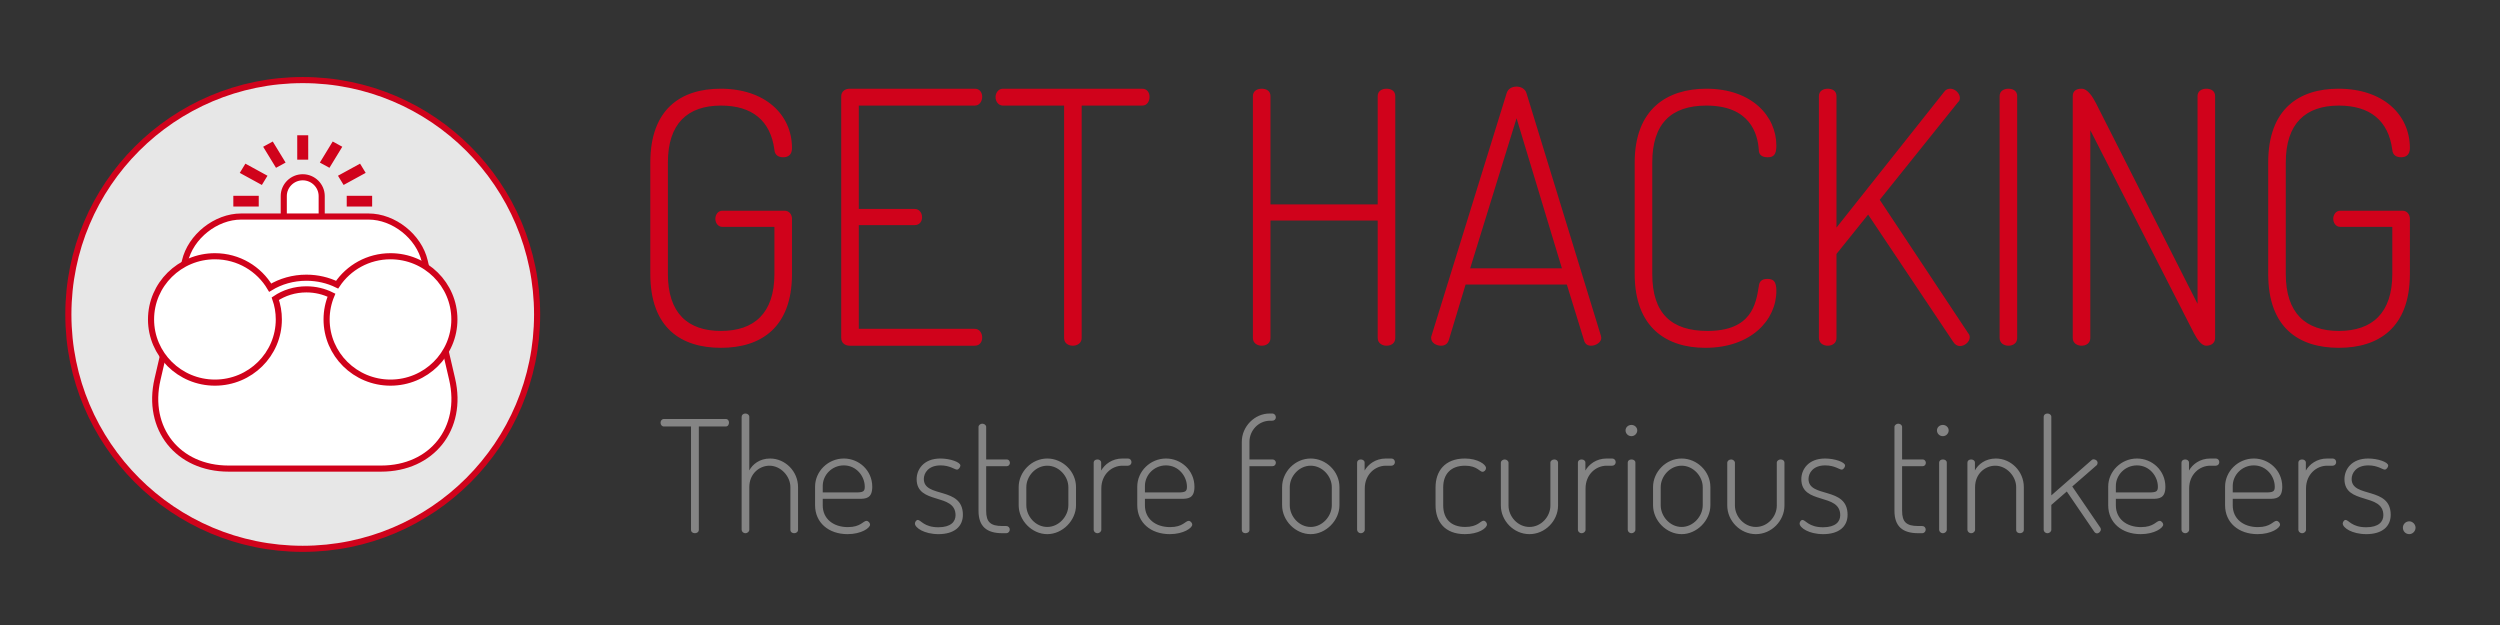 <?xml version="1.0" encoding="UTF-8"?>
<svg width="1280px" height="320px" viewBox="0 0 1280 320" version="1.1" xmlns="http://www.w3.org/2000/svg" xmlns:xlink="http://www.w3.org/1999/xlink">
    <rect x="0" y="0" width="1280" height="320" fill="#333333" stroke="none"/>
    <!-- Generator: Sketch 49.3 (51167) - http://www.bohemiancoding.com/sketch -->
    <title>logo-store</title>
    <desc>Created with Sketch.</desc>
    <defs></defs>
    <g id="logo-store" stroke="none" stroke-width="1" fill="none" fill-rule="evenodd">
        <g id="Oval-13-+-icon-copy" transform="translate(35, 41)" stroke="#D0021B" stroke-width="3.13">
            <circle id="Oval-13" fill="#E7E7E7" cx="120" cy="120" r="120"></circle>
            <g id="icon-copy" transform="translate(40.784, 29.804)" fill="#FFFFFF">
                <path d="M83.933,80.784 L82.049,80.784 L82.049,47.435 L83.933,47.435 L83.933,80.784 L83.933,80.784 Z M88.924,29.575 C88.924,24.287 84.555,19.959 79.215,19.959 L79.215,19.959 C73.875,19.959 69.505,24.286 69.505,29.575 L69.505,41.328 L88.923,41.328 L88.923,29.575 L88.924,29.575 Z M88.924,43.387 L69.506,43.387 L68.274,43.387 L68.274,45.447 L69.508,45.447 L88.925,45.447 L90.158,45.447 L90.158,43.387 L88.924,43.387 L88.924,43.387 Z M76.381,47.435 L74.497,47.435 L74.497,73.459 L76.381,73.459 L76.381,47.435 L76.381,47.435 Z M55.129,31.006 L45.243,31.006 L45.243,33.369 L55.129,33.369 L55.129,31.006 L55.129,31.006 Z M58.979,19.762 L50.418,15.081 L49.171,17.128 L57.732,21.808 L58.979,19.762 L58.979,19.762 Z M68.25,11.847 L63.307,3.74 L61.146,4.922 L66.089,13.028 L68.25,11.847 L68.25,11.847 Z M80.459,9.38 L80.459,0.02 L77.964,0.02 L77.966,9.38 L80.459,9.38 L80.459,9.38 Z M97.278,4.918 L95.117,3.737 L90.176,11.843 L92.337,13.024 L97.278,4.918 L97.278,4.918 Z M109.257,17.122 L108.009,15.076 L99.45,19.758 L100.698,21.804 L109.257,17.122 L109.257,17.122 Z M113.188,33.362 L113.188,30.999 L103.302,31.001 L103.302,33.363 L113.188,33.362 L113.188,33.362 Z" id="Shape"></path>
                <path d="M47.686,40.059 C34.717,40.059 21.829,50.294 18.897,62.928 L4.871,123.366 C-0.993,148.633 15.267,169.116 41.218,169.116 L119.367,169.116 C145.305,169.116 161.578,148.631 155.714,123.366 L141.689,62.928 C138.758,50.298 125.878,40.059 112.899,40.059 L47.686,40.059 Z" id="face"></path>
                <path d="M96.818,74.955 C102.669,66.182 112.724,60.392 124.146,60.392 C142.213,60.392 156.859,74.877 156.859,92.745 C156.859,110.613 142.213,125.098 124.146,125.098 C106.079,125.098 91.433,110.613 91.433,92.745 C91.433,88.347 92.321,84.154 93.928,80.331 C90.124,78.431 85.745,77.349 81.086,77.349 C75.114,77.349 69.603,79.127 65.171,82.127 C66.339,85.453 66.974,89.026 66.974,92.745 C66.974,110.613 52.328,125.098 34.261,125.098 C16.194,125.098 1.548,110.613 1.548,92.745 C1.548,74.877 16.194,60.392 34.261,60.392 C46.335,60.392 56.881,66.861 62.549,76.487 C67.839,73.266 74.219,71.385 81.086,71.385 C86.78,71.385 92.138,72.678 96.818,74.955 Z" id="eye-bridge"></path>
            </g>
        </g>
        <g id="text" transform="translate(320, -8)">
            <path d="M76.5,84.74 C74.52,69.62 64.98,62.06 49.14,62.06 C32.04,62.06 21.96,71.24 21.96,91.22 L21.96,148.28 C21.96,168.26 32.04,177.44 49.14,177.44 C66.24,177.44 76.5,168.26 76.5,148.28 L76.5,124.16 L49.86,124.16 C47.52,124.16 46.26,122 46.26,120.02 C46.26,118.04 47.52,115.88 49.86,115.88 L81.72,115.88 C84.06,115.88 85.5,117.86 85.5,120.02 L85.5,148.28 C85.5,175.82 69.48,186.08 49.14,186.08 C28.62,186.08 12.96,175.82 12.96,148.28 L12.96,91.22 C12.96,63.68 28.8,53.42 48.96,53.42 C71.64,53.42 85.5,66.56 85.5,83.84 C85.5,87.26 83.52,88.52 81,88.52 C78.66,88.52 76.68,87.44 76.5,84.74 Z M119.7,62.06 L119.7,114.98 L148.32,114.98 C150.66,114.98 152.1,116.96 152.1,119.3 C152.1,121.1 151.02,123.26 148.32,123.26 L119.7,123.26 L119.7,176.36 L179.1,176.36 C181.44,176.36 182.88,178.52 182.88,180.86 C182.88,182.84 181.8,185 179.1,185 L115.02,185 C112.86,185 110.7,183.74 110.7,181.04 L110.7,57.38 C110.7,54.68 112.86,53.42 115.02,53.42 L179.1,53.42 C181.8,53.42 182.88,55.58 182.88,57.56 C182.88,59.9 181.44,62.06 179.1,62.06 L119.7,62.06 Z M193.5,53.42 L264.78,53.42 C267.3,53.42 268.56,55.4 268.56,57.56 C268.56,59.72 267.48,62.06 264.78,62.06 L233.82,62.06 L233.82,181.04 C233.82,183.74 231.48,185 229.32,185 C226.98,185 224.82,183.74 224.82,181.04 L224.82,62.06 L193.5,62.06 C191.16,62.06 189.72,59.9 189.72,57.74 C189.72,55.58 191.16,53.42 193.5,53.42 Z M385.38,181.04 L385.38,120.92 L330.48,120.92 L330.48,181.04 C330.48,183.74 328.32,185 325.98,185 C323.82,185 321.48,183.74 321.48,181.04 L321.48,57.2 C321.48,54.5 323.82,53.42 325.98,53.42 C328.32,53.42 330.48,54.5 330.48,57.2 L330.48,112.64 L385.38,112.64 L385.38,57.2 C385.38,54.5 387.72,53.42 389.88,53.42 C392.22,53.42 394.38,54.5 394.38,57.2 L394.38,181.04 C394.38,183.74 392.22,185 389.88,185 C387.72,185 385.38,183.74 385.38,181.04 Z M417.78,185 C415.44,185 412.74,183.56 412.74,181.04 C412.74,180.68 412.74,180.32 412.92,179.96 L451.44,55.58 C452.16,53.42 454.14,52.34 456.48,52.34 C458.64,52.34 460.8,53.42 461.52,55.58 L499.68,179.96 C499.68,180.32 499.86,180.5 499.86,181.04 C499.86,183.2 497.16,185 494.64,185 C493.02,185 491.58,184.28 491.04,182.3 L482.22,153.68 L430.38,153.68 L421.74,182.3 C421.02,184.28 419.58,185 417.78,185 Z M432.72,145.4 L479.7,145.4 L456.48,68.54 L432.72,145.4 Z M580.5,84.74 C579.96,76.46 576,62.06 553.68,62.06 C535.68,62.06 525.96,71.24 525.96,91.22 L525.96,148.28 C525.96,168.44 535.68,177.44 554.22,177.44 C576.9,177.44 579.06,163.58 580.5,154.58 C580.68,152.42 581.76,150.8 584.82,150.8 C587.88,150.8 589.5,151.88 589.5,156.92 C589.5,171.86 576.54,186.08 553.14,186.08 C533.34,186.08 516.96,175.82 516.96,148.28 L516.96,91.22 C516.96,63.68 533.7,53.42 553.68,53.42 C576.9,53.42 589.5,67.46 589.5,82.58 C589.5,87.44 587.88,88.52 585,88.52 C581.4,88.52 580.5,86.54 580.5,84.74 Z M611.28,181.04 L611.28,57.2 C611.28,54.5 613.62,53.42 615.78,53.42 C618.12,53.42 620.28,54.5 620.28,57.2 L620.28,124.52 L675.54,54.86 C676.26,53.78 677.52,53.42 678.6,53.42 C680.94,53.42 683.46,55.76 683.46,58.1 C683.46,58.82 683.28,59.72 682.56,60.26 L642.42,110.3 L687.78,178.7 C688.32,179.24 688.5,179.96 688.5,180.68 C688.5,183.02 685.98,185.18 683.46,185.18 C682.2,185.18 680.94,184.46 680.04,183.02 L636.48,117.86 L620.28,138.02 L620.28,181.04 C620.28,183.74 618.12,185 615.78,185 C613.62,185 611.28,183.74 611.28,181.04 Z M703.8,181.04 L703.8,57.2 C703.8,54.5 706.14,53.42 708.3,53.42 C710.64,53.42 712.8,54.5 712.8,57.2 L712.8,181.04 C712.8,183.74 710.64,185 708.3,185 C706.14,185 703.8,183.74 703.8,181.04 Z M809.64,185 C806.94,185 804.78,181.4 803.16,178.34 L750.24,74.66 L750.24,181.04 C750.24,183.74 748.08,185 745.74,185 C743.58,185 741.24,183.74 741.24,181.04 L741.24,57.2 C741.24,54.32 743.4,53.42 745.74,53.42 C748.98,53.42 751.5,57.74 753.12,60.8 L805.14,163.58 L805.14,57.2 C805.14,54.5 807.48,53.42 809.64,53.42 C811.98,53.42 814.14,54.5 814.14,57.2 L814.14,181.04 C814.14,183.74 811.98,185 809.64,185 Z M904.86,84.74 C902.88,69.62 893.34,62.06 877.5,62.06 C860.4,62.06 850.32,71.24 850.32,91.22 L850.32,148.28 C850.32,168.26 860.4,177.44 877.5,177.44 C894.6,177.44 904.86,168.26 904.86,148.28 L904.86,124.16 L878.22,124.16 C875.88,124.16 874.62,122 874.62,120.02 C874.62,118.04 875.88,115.88 878.22,115.88 L910.08,115.88 C912.42,115.88 913.86,117.86 913.86,120.02 L913.86,148.28 C913.86,175.82 897.84,186.08 877.5,186.08 C856.98,186.08 841.32,175.82 841.32,148.28 L841.32,91.22 C841.32,63.68 857.16,53.42 877.32,53.42 C900,53.42 913.86,66.56 913.86,83.84 C913.86,87.26 911.88,88.52 909.36,88.52 C907.02,88.52 905.04,87.44 904.86,84.74 Z" id="GET-HACKING-Copy" fill="#D0021B"></path>
            <path d="M19.88,222.52 L51.56,222.52 C52.68,222.52 53.24,223.4 53.24,224.36 C53.24,225.32 52.76,226.36 51.56,226.36 L37.8,226.36 L37.8,279.24 C37.8,280.44 36.76,281 35.8,281 C34.76,281 33.8,280.44 33.8,279.24 L33.8,226.36 L19.88,226.36 C18.84,226.36 18.2,225.4 18.2,224.44 C18.2,223.48 18.84,222.52 19.88,222.52 Z M63.64,257.4 L63.64,279.24 C63.64,280.12 62.76,281 61.64,281 C60.52,281 59.72,280.12 59.72,279.24 L59.72,221.4 C59.72,220.44 60.52,219.72 61.64,219.72 C62.76,219.72 63.64,220.44 63.64,221.4 L63.64,248.84 C65.32,245.72 68.92,242.76 74.28,242.76 C82.04,242.76 88.6,249.32 88.6,257.4 L88.6,279.24 C88.6,280.44 87.56,281 86.6,281 C85.64,281 84.68,280.44 84.68,279.24 L84.68,257.4 C84.68,251.88 79.8,246.44 73.96,246.44 C68.84,246.44 63.64,250.52 63.64,257.4 Z M112.04,242.76 C119.8,242.76 126.6,248.84 126.6,257.24 C126.6,263.24 123.24,263.4 119.8,263.4 L101.24,263.4 L101.24,266.76 C101.24,273.64 106.68,277.88 114.12,277.88 C120.68,277.88 121.96,274.68 123.64,274.68 C124.6,274.68 125.48,275.8 125.48,276.6 C125.48,278.28 121.08,281.48 113.96,281.48 C104.2,281.48 97.32,275.56 97.32,266.68 L97.32,257.16 C97.32,249.32 103.96,242.76 112.04,242.76 Z M101.24,260.12 L118.28,260.12 C121.88,260.12 122.76,259.64 122.76,257.24 C122.76,251.8 118.44,246.28 112.04,246.28 C105.96,246.28 101.24,251.16 101.24,256.84 L101.24,260.12 Z M160.44,277.96 C166.84,277.96 169.24,275.08 169.24,271.8 C169.24,260.2 149.32,266.6 149.32,253.32 C149.32,248.44 152.84,242.76 161.48,242.76 C166.44,242.76 171.72,244.6 171.72,246.36 C171.72,247.08 170.92,248.44 169.96,248.44 C168.84,248.44 166.36,246.28 161.56,246.28 C155.24,246.28 153,250.28 153,253.24 C153,263.16 173,256.92 173,271.56 C173,277.72 168.44,281.48 160.52,281.48 C153.16,281.48 148.44,278.2 148.44,276.04 C148.44,275.24 149.16,274.2 149.88,274.2 C151.48,274.2 153.08,277.96 160.44,277.96 Z M184.92,246.68 L184.92,269.56 C184.92,275.24 187.08,277.32 193.16,277.32 L195.16,277.32 C196.28,277.32 197,278.12 197,279.16 C197,280.12 196.28,281 195.16,281 L193.16,281 C185.24,281 181,277.56 181,269.56 L181,226.6 C181,225.64 182.04,224.92 182.92,224.92 C183.96,224.92 184.92,225.64 184.92,226.6 L184.92,243.24 L195.56,243.24 C196.36,243.24 197.08,244.04 197.08,245 C197.08,245.88 196.36,246.68 195.56,246.68 L184.92,246.68 Z M216.2,242.76 C224.04,242.76 230.92,249.32 230.92,257.4 L230.92,266.68 C230.92,274.44 224.04,281.48 216.2,281.48 C208.36,281.48 201.56,274.52 201.56,266.68 L201.56,257.4 C201.56,249.56 208.2,242.76 216.2,242.76 Z M227,266.68 L227,257.4 C227,251.88 222.2,246.44 216.2,246.44 C210.2,246.44 205.48,251.88 205.48,257.4 L205.48,266.68 C205.48,272.36 210.2,277.8 216.2,277.8 C222.12,277.8 227,272.36 227,266.68 Z M257.56,246.44 L254.68,246.44 C249.24,246.44 243.88,250.84 243.88,258.12 L243.88,279.24 C243.88,280.12 243,281 241.88,281 C240.76,281 239.96,280.12 239.96,279.24 L239.96,244.84 C239.96,243.88 240.76,243.24 241.88,243.24 C242.92,243.24 243.8,243.88 243.8,244.84 L243.8,248.92 C245.56,245.8 249.32,242.76 254.68,242.76 L257.56,242.76 C258.52,242.76 259.32,243.56 259.32,244.6 C259.32,245.64 258.52,246.44 257.56,246.44 Z M277,242.76 C284.76,242.76 291.56,248.84 291.56,257.24 C291.56,263.24 288.2,263.4 284.76,263.4 L266.2,263.4 L266.2,266.76 C266.2,273.64 271.64,277.88 279.08,277.88 C285.64,277.88 286.92,274.68 288.6,274.68 C289.56,274.68 290.44,275.8 290.44,276.6 C290.44,278.28 286.04,281.48 278.92,281.48 C269.16,281.48 262.28,275.56 262.28,266.68 L262.28,257.16 C262.28,249.32 268.92,242.76 277,242.76 Z M266.2,260.12 L283.24,260.12 C286.84,260.12 287.72,259.64 287.72,257.24 C287.72,251.8 283.4,246.28 277,246.28 C270.92,246.28 266.2,251.16 266.2,256.84 L266.2,260.12 Z M319.72,234.04 L319.72,243.24 L331.56,243.24 C332.52,243.24 333.24,244.04 333.24,244.92 C333.24,245.88 332.52,246.68 331.56,246.68 L319.72,246.68 L319.72,279.32 C319.72,280.36 318.76,281 317.64,281 C316.6,281 315.8,280.36 315.8,279.32 L315.8,234.2 C315.8,226.36 322.36,219.72 330.04,219.72 L331.4,219.72 C332.44,219.72 333.24,220.6 333.24,221.64 C333.24,222.68 332.44,223.4 331.4,223.4 L330.36,223.4 C324.28,223.4 319.8,228.44 319.72,234.04 Z M351.08,242.76 C358.92,242.76 365.8,249.32 365.8,257.4 L365.8,266.68 C365.8,274.44 358.92,281.48 351.08,281.48 C343.24,281.48 336.44,274.52 336.44,266.68 L336.44,257.4 C336.44,249.56 343.08,242.76 351.08,242.76 Z M361.88,266.68 L361.88,257.4 C361.88,251.88 357.08,246.44 351.08,246.44 C345.08,246.44 340.36,251.88 340.36,257.4 L340.36,266.68 C340.36,272.36 345.08,277.8 351.08,277.8 C357,277.8 361.88,272.36 361.88,266.68 Z M392.44,246.44 L389.56,246.44 C384.12,246.44 378.76,250.84 378.76,258.12 L378.76,279.24 C378.76,280.12 377.88,281 376.76,281 C375.64,281 374.84,280.12 374.84,279.24 L374.84,244.84 C374.84,243.88 375.64,243.24 376.76,243.24 C377.8,243.24 378.68,243.88 378.68,244.84 L378.68,248.92 C380.44,245.8 384.2,242.76 389.56,242.76 L392.44,242.76 C393.4,242.76 394.2,243.56 394.2,244.6 C394.2,245.64 393.4,246.44 392.44,246.44 Z M430.04,281.48 C419.8,281.48 415,275.16 415,266.68 L415,257.56 C415,249.24 419.72,242.76 430.04,242.76 C436.6,242.76 440.84,245.8 440.84,247.64 C440.84,248.6 440.04,249.56 439,249.56 C437.64,249.56 436.2,246.44 430.12,246.44 C422.84,246.44 418.92,250.68 418.92,257.56 L418.92,266.68 C418.92,273.56 422.76,277.8 430.2,277.8 C436.68,277.8 438.04,274.6 439.56,274.6 C440.52,274.6 441.32,275.64 441.32,276.52 C441.32,278.44 437,281.48 430.04,281.48 Z M463.08,281.48 C455,281.48 448.44,274.6 448.44,266.84 L448.44,244.92 C448.44,244.04 449.32,243.24 450.44,243.24 C451.4,243.24 452.36,244.04 452.36,244.92 L452.36,266.84 C452.36,272.44 457.08,277.8 463.08,277.8 C469.08,277.8 473.8,272.52 473.8,266.84 L473.8,244.84 C473.8,243.96 474.76,243.24 475.8,243.24 C476.92,243.24 477.72,243.96 477.72,244.84 L477.72,266.84 C477.72,274.68 471.08,281.48 463.08,281.48 Z M505.48,246.44 L502.6,246.44 C497.16,246.44 491.8,250.84 491.8,258.12 L491.8,279.24 C491.8,280.12 490.92,281 489.8,281 C488.68,281 487.88,280.12 487.88,279.24 L487.88,244.84 C487.88,243.88 488.68,243.24 489.8,243.24 C490.84,243.24 491.72,243.88 491.72,244.84 L491.72,248.92 C493.48,245.8 497.24,242.76 502.6,242.76 L505.48,242.76 C506.44,242.76 507.24,243.56 507.24,244.6 C507.24,245.64 506.44,246.44 505.48,246.44 Z M515.32,243.24 C516.44,243.24 517.32,243.88 517.32,244.84 L517.32,279.24 C517.32,280.12 516.44,281 515.32,281 C514.2,281 513.4,280.12 513.4,279.24 L513.4,244.84 C513.4,243.88 514.2,243.24 515.32,243.24 Z M515.32,225.56 C516.92,225.56 518.28,226.84 518.28,228.36 C518.28,229.96 516.92,231.32 515.32,231.32 C513.56,231.32 512.28,229.96 512.28,228.36 C512.28,226.84 513.56,225.56 515.32,225.56 Z M541,242.76 C548.84,242.76 555.72,249.32 555.72,257.4 L555.72,266.68 C555.72,274.44 548.84,281.48 541,281.48 C533.16,281.48 526.36,274.52 526.36,266.68 L526.36,257.4 C526.36,249.56 533,242.76 541,242.76 Z M551.8,266.68 L551.8,257.4 C551.8,251.88 547,246.44 541,246.44 C535,246.44 530.28,251.88 530.28,257.4 L530.28,266.68 C530.28,272.36 535,277.8 541,277.8 C546.92,277.8 551.8,272.36 551.8,266.68 Z M579,281.48 C570.92,281.48 564.36,274.6 564.36,266.84 L564.36,244.92 C564.36,244.04 565.24,243.24 566.36,243.24 C567.32,243.24 568.28,244.04 568.28,244.92 L568.28,266.84 C568.28,272.44 573,277.8 579,277.8 C585,277.8 589.72,272.52 589.72,266.84 L589.72,244.84 C589.72,243.96 590.68,243.24 591.72,243.24 C592.84,243.24 593.64,243.96 593.64,244.84 L593.64,266.84 C593.64,274.68 587,281.48 579,281.48 Z M613.4,277.96 C619.8,277.96 622.2,275.08 622.2,271.8 C622.2,260.2 602.28,266.6 602.28,253.32 C602.28,248.44 605.8,242.76 614.44,242.76 C619.4,242.76 624.68,244.6 624.68,246.36 C624.68,247.08 623.88,248.44 622.92,248.44 C621.8,248.44 619.32,246.28 614.52,246.28 C608.2,246.28 605.96,250.28 605.96,253.24 C605.96,263.16 625.96,256.92 625.96,271.56 C625.96,277.72 621.4,281.48 613.48,281.48 C606.12,281.48 601.4,278.2 601.4,276.04 C601.4,275.24 602.12,274.2 602.84,274.2 C604.44,274.2 606.04,277.96 613.4,277.96 Z M653.88,246.68 L653.88,269.56 C653.88,275.24 656.04,277.32 662.12,277.32 L664.12,277.32 C665.24,277.32 665.96,278.12 665.96,279.16 C665.96,280.12 665.24,281 664.12,281 L662.12,281 C654.2,281 649.96,277.56 649.96,269.56 L649.96,226.6 C649.96,225.64 651,224.92 651.88,224.92 C652.92,224.92 653.88,225.64 653.88,226.6 L653.88,243.24 L664.52,243.24 C665.32,243.24 666.04,244.04 666.04,245 C666.04,245.88 665.32,246.68 664.52,246.68 L653.88,246.68 Z M674.76,243.24 C675.88,243.24 676.76,243.88 676.76,244.84 L676.76,279.24 C676.76,280.12 675.88,281 674.76,281 C673.64,281 672.84,280.12 672.84,279.24 L672.84,244.84 C672.84,243.88 673.64,243.24 674.76,243.24 Z M674.76,225.56 C676.36,225.56 677.72,226.84 677.72,228.36 C677.72,229.96 676.36,231.32 674.76,231.32 C673,231.32 671.72,229.96 671.72,228.36 C671.72,226.84 673,225.56 674.76,225.56 Z M691.24,257.4 L691.24,279.24 C691.24,280.12 690.36,281 689.24,281 C688.12,281 687.32,280.12 687.32,279.24 L687.32,244.84 C687.32,243.88 688.12,243.24 689.24,243.24 C690.28,243.24 691.16,243.88 691.16,244.84 L691.16,248.84 C692.84,245.72 696.52,242.76 701.88,242.76 C709.64,242.76 716.2,249.32 716.2,257.4 L716.2,279.24 C716.2,280.44 715.16,281 714.2,281 C713.24,281 712.28,280.44 712.28,279.24 L712.28,257.4 C712.28,251.88 707.4,246.44 701.56,246.44 C696.44,246.44 691.24,250.52 691.24,257.4 Z M753.4,246.28 L741,257.08 L755.4,278.2 C755.56,278.44 755.64,278.84 755.64,279.08 C755.64,280.04 754.68,281.08 753.64,281.08 C753.16,281.08 752.68,280.84 752.28,280.28 L738.2,259.64 L730.28,266.52 L730.28,279.24 C730.28,280.12 729.4,281 728.28,281 C727.16,281 726.36,280.12 726.36,279.24 L726.36,221.4 C726.36,220.44 727.16,219.72 728.28,219.72 C729.4,219.72 730.28,220.44 730.28,221.4 L730.28,261.64 L750.92,243.56 C751.16,243.32 751.48,243.16 751.88,243.16 C752.84,243.16 753.96,243.8 753.96,245 C753.96,245.4 753.8,245.96 753.4,246.28 Z M774.12,242.76 C781.88,242.76 788.68,248.84 788.68,257.24 C788.68,263.24 785.32,263.4 781.88,263.4 L763.32,263.4 L763.32,266.76 C763.32,273.64 768.76,277.88 776.2,277.88 C782.76,277.88 784.04,274.68 785.72,274.68 C786.68,274.68 787.56,275.8 787.56,276.6 C787.56,278.28 783.16,281.48 776.04,281.48 C766.28,281.48 759.4,275.56 759.4,266.68 L759.4,257.16 C759.4,249.32 766.04,242.76 774.12,242.76 Z M763.32,260.12 L780.36,260.12 C783.96,260.12 784.84,259.64 784.84,257.24 C784.84,251.8 780.52,246.28 774.12,246.28 C768.04,246.28 763.32,251.16 763.32,256.84 L763.32,260.12 Z M814.52,246.44 L811.64,246.44 C806.2,246.44 800.84,250.84 800.84,258.12 L800.84,279.24 C800.84,280.12 799.96,281 798.84,281 C797.72,281 796.92,280.12 796.92,279.24 L796.92,244.84 C796.92,243.88 797.72,243.24 798.84,243.24 C799.88,243.24 800.76,243.88 800.76,244.84 L800.76,248.92 C802.52,245.8 806.28,242.76 811.64,242.76 L814.52,242.76 C815.48,242.76 816.28,243.56 816.28,244.6 C816.28,245.64 815.48,246.44 814.52,246.44 Z M833.96,242.76 C841.72,242.76 848.52,248.84 848.52,257.24 C848.52,263.24 845.16,263.4 841.72,263.4 L823.16,263.4 L823.16,266.76 C823.16,273.64 828.6,277.88 836.04,277.88 C842.6,277.88 843.88,274.68 845.56,274.68 C846.52,274.68 847.4,275.8 847.4,276.6 C847.4,278.28 843,281.48 835.88,281.48 C826.12,281.48 819.24,275.56 819.24,266.68 L819.24,257.16 C819.24,249.32 825.88,242.76 833.96,242.76 Z M823.16,260.12 L840.2,260.12 C843.8,260.12 844.68,259.64 844.68,257.24 C844.68,251.8 840.36,246.28 833.96,246.28 C827.88,246.28 823.16,251.16 823.16,256.84 L823.16,260.12 Z M874.36,246.44 L871.48,246.44 C866.04,246.44 860.68,250.84 860.68,258.12 L860.68,279.24 C860.68,280.12 859.8,281 858.68,281 C857.56,281 856.76,280.12 856.76,279.24 L856.76,244.84 C856.76,243.88 857.56,243.24 858.68,243.24 C859.72,243.24 860.6,243.88 860.6,244.84 L860.6,248.92 C862.36,245.8 866.12,242.76 871.48,242.76 L874.36,242.76 C875.32,242.76 876.12,243.56 876.12,244.6 C876.12,245.64 875.32,246.44 874.36,246.44 Z M891.48,277.96 C897.88,277.96 900.28,275.08 900.28,271.8 C900.28,260.2 880.36,266.6 880.36,253.32 C880.36,248.44 883.88,242.76 892.52,242.76 C897.48,242.76 902.76,244.6 902.76,246.36 C902.76,247.08 901.96,248.44 901,248.44 C899.88,248.44 897.4,246.28 892.6,246.28 C886.28,246.28 884.04,250.28 884.04,253.24 C884.04,263.16 904.04,256.92 904.04,271.56 C904.04,277.72 899.48,281.48 891.56,281.48 C884.2,281.48 879.48,278.2 879.48,276.04 C879.48,275.24 880.2,274.2 880.92,274.2 C882.52,274.2 884.12,277.96 891.48,277.96 Z M913.56,274.92 C915.24,274.92 916.76,276.44 916.76,278.2 C916.76,279.96 915.24,281.48 913.56,281.48 C911.64,281.48 910.28,279.96 910.28,278.2 C910.28,276.44 911.64,274.92 913.56,274.92 Z" id="The-store-for-curiou" fill="#848484"></path>
        </g>
    </g>
</svg>